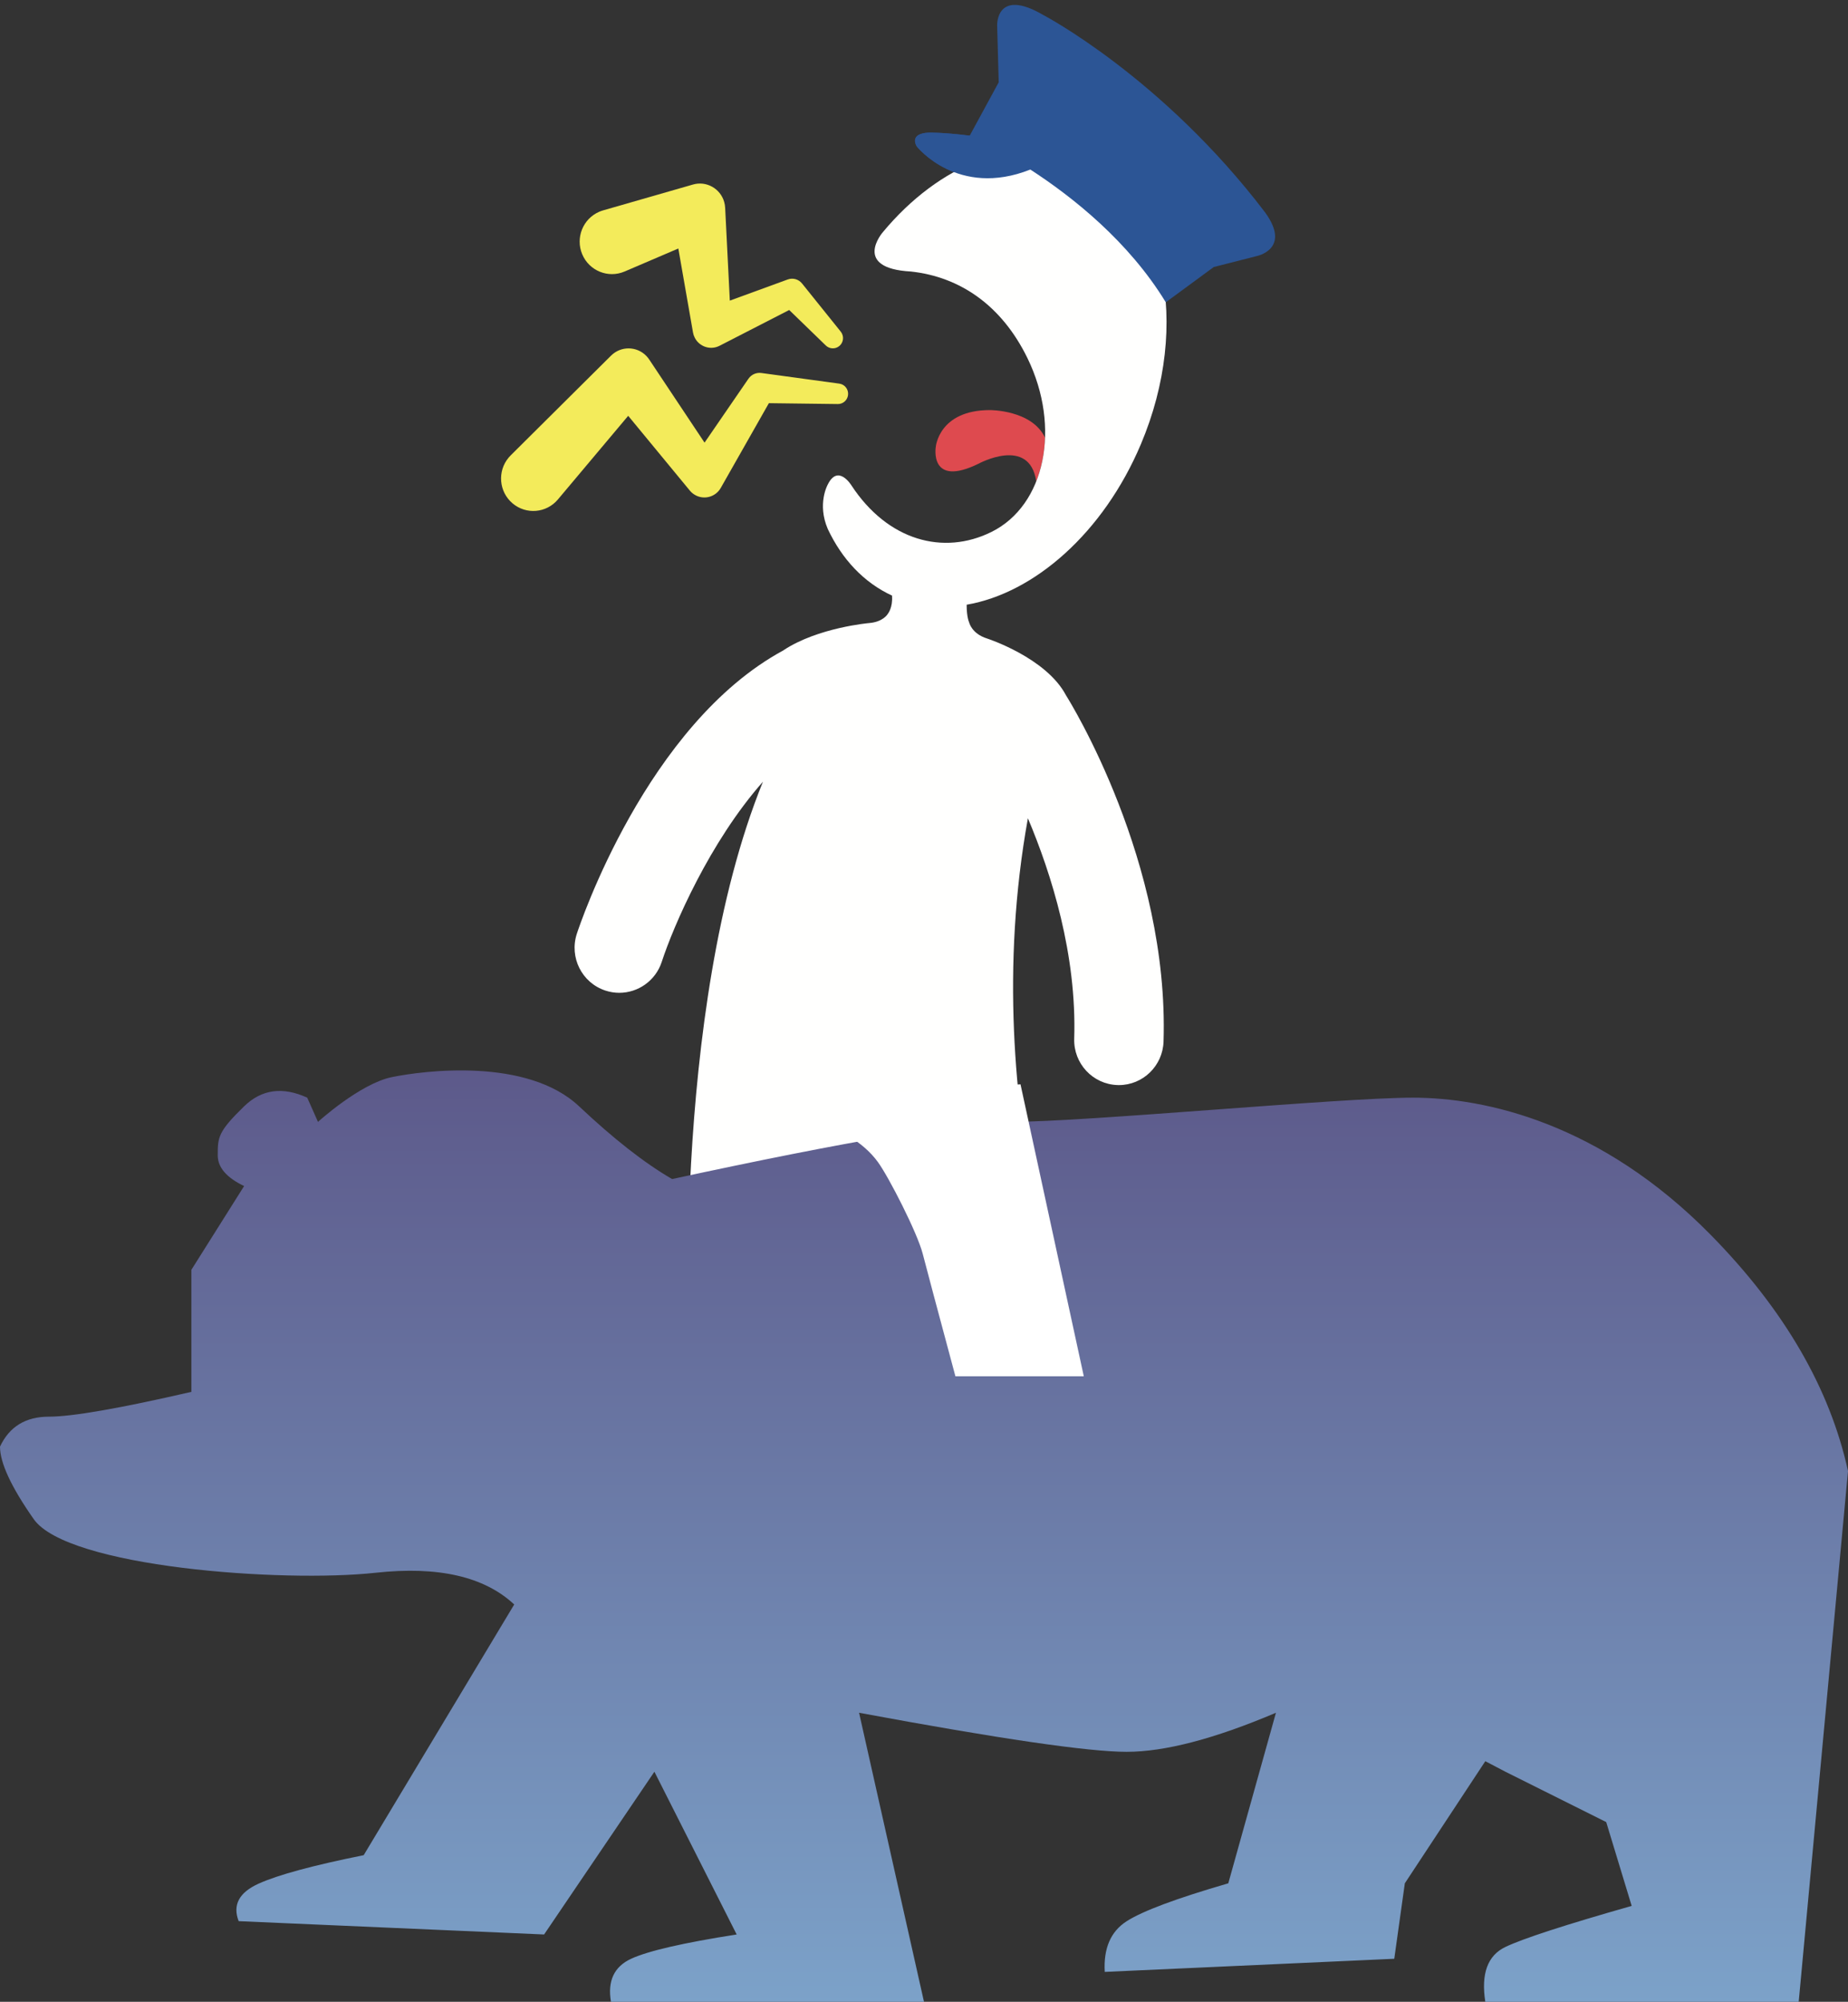 <svg xmlns="http://www.w3.org/2000/svg" width="133" height="144" viewBox="0 0 133 144">
  <rect x="0" y="0" width="133" height="144" fill="#333333" stroke="none"/>
  <defs>
    <linearGradient id="bear-a" x1="50%" x2="50%" y1="0%" y2="100%">
      <stop offset="0%" stop-color="#5C5889"/>
      <stop offset="100%" stop-color="#7CA2C9"/>
    </linearGradient>
  </defs>
  <g fill="none" fill-rule="evenodd">
    <g transform="translate(36)">
      <path fill="#2B4D8F" d="M38.155,12.196 C32.93,14.268 29.985,10.539 29.985,10.539 C29.985,10.539 29.356,9.614 30.837,9.54 C30.837,9.54 31.818,9.513 33.79,9.758 C33.79,9.758 35.658,10.578 38.155,12.196"/>
      <path fill="#DE4A4F" d="M35.238,29.5 C31.569,29.5 31.348,32.145 31.348,32.145 C31.348,32.145 30.849,35.1 34.419,33.36 C34.419,33.36 38.091,31.347 38.578,34.622 C38.955,33.665 39.172,32.603 39.211,31.482 C38.255,29.473 35.238,29.5 35.238,29.5"/>
      <path fill="#F3EB5B" d="M8.95 19.532L12.819 17.876 13.845 23.744 13.876 23.921C13.898 24.047 13.939 24.171 14 24.29 14.333 24.948 15.132 25.208 15.786 24.873L20.799 22.3 23.432 24.852C23.694 25.107 24.111 25.131 24.401 24.894 24.716 24.638 24.764 24.174 24.509 23.857L21.721 20.39C21.482 20.093 21.073 19.965 20.697 20.103L20.58 20.145 16.525 21.625 16.189 14.941C16.181 14.808 16.159 14.665 16.121 14.531 15.845 13.56 14.839 12.997 13.874 13.274L13.645 13.34 7.403 15.134C7.317 15.16 7.218 15.194 7.133 15.23 5.953 15.735 5.402 17.108 5.904 18.295 6.406 19.483 7.77 20.036 8.95 19.532M24.405 27.596L18.794 26.831C18.444 26.784 18.081 26.931 17.866 27.243L17.803 27.334 14.706 31.841 10.722 25.859C10.662 25.769 10.587 25.676 10.509 25.596 9.815 24.889 8.683 24.882 7.98 25.58L7.852 25.706.751 32.76C.703 32.808.654 32.861.61 32.914-.218 33.899-.095 35.372.883 36.204 1.862 37.037 3.325 36.914 4.152 35.929L9.211 29.911 13.564 35.189 13.652 35.296C13.753 35.417 13.876 35.522 14.021 35.605 14.672 35.98 15.502 35.752 15.874 35.097L19.336 29.002 24.298 29.064C24.663 29.069 24.982 28.799 25.032 28.426 25.087 28.022 24.806 27.651 24.405 27.596"/>
      <g transform="translate(5.297)">
        <path fill="#FFFFFE" d="M29.749,45.933 C28.619,45.582 28.451,44.766 28.451,44.766 C28.451,44.766 28.27,44.409 28.273,43.5 C33.139,42.666 38.114,38.329 40.807,31.966 C44.481,23.286 42.517,14.132 36.422,11.519 C31.867,9.567 26.295,11.821 22.237,16.706 C22.237,16.706 19.984,19.3 24.268,19.533 C27.822,19.919 30.809,21.996 32.644,25.753 C35.085,30.749 33.927,36.351 30.056,38.266 C26.603,39.975 22.591,38.895 19.98,34.916 C19.98,34.916 19.02,33.35 18.278,34.854 C18.278,34.854 17.494,36.234 18.278,38.052 C19.301,40.224 20.873,41.915 22.927,42.856 L22.901,42.854 C22.969,43.71 22.602,44.153 22.602,44.153 C22.602,44.153 22.288,44.734 21.258,44.819 C21.258,44.819 17.572,45.137 15.097,46.771 L15.095,46.778 C5.242,52.096 0.419,66.552 0.218,67.168 C-0.338,68.867 0.58,70.696 2.268,71.254 C2.601,71.365 2.94,71.417 3.273,71.417 C4.625,71.417 5.883,70.553 6.328,69.191 C7.176,66.598 9.771,60.575 13.613,56.231 C6.865,72.804 8.323,98.732 8.323,98.732 L16.879,98.732 C14.907,84.544 18.975,83.901 18.975,83.901 C18.975,83.901 22.82,82.042 27.111,98.732 L36.727,98.732 C36.727,98.732 28.808,80.248 32.681,58.862 C34.374,62.868 36.205,68.668 36.014,74.715 C35.957,76.502 37.351,77.996 39.126,78.053 C39.161,78.054 39.196,78.055 39.231,78.055 C40.959,78.055 42.387,76.672 42.443,74.921 C42.852,61.988 35.729,50.503 35.425,50.021 C33.998,47.308 29.749,45.933 29.749,45.933"/>
        <path fill="#2C5595" d="M49.751,15.278 C42.347,5.551 33.794,1.083 33.794,1.083 C30.364,-0.925 30.467,1.839 30.467,1.839 L30.58,5.919 L28.493,9.758 L28.493,9.758 L28.493,9.758 C26.521,9.513 25.54,9.54 25.54,9.54 C24.059,9.614 24.687,10.539 24.687,10.539 C24.687,10.539 27.632,14.268 32.856,12.196 C35.924,14.186 39.941,17.38 42.604,21.745 L46.057,19.208 L49.101,18.433 C49.101,18.433 51.69,17.951 49.751,15.278"/>
      </g>
    </g>
    <path fill="url(#bear-a)" d="M13.773,96.887 L13.773,91.344 L17.569,85.317 C16.304,84.713 15.671,83.977 15.671,83.11 C15.671,81.808 15.682,81.418 17.569,79.582 C18.828,78.358 20.342,78.15 22.111,78.96 C22.627,80.121 22.885,80.702 22.885,80.702 C22.885,80.702 25.908,77.951 28.201,77.482 C30.494,77.012 37.931,76.054 41.676,79.582 C44.173,81.934 46.405,83.678 48.371,84.814 C61.061,82.073 69.196,80.702 72.776,80.702 C78.146,80.702 96.478,78.96 101.688,78.96 C106.897,78.96 115.212,80.786 123.128,88.837 C128.405,94.204 131.695,99.864 133,105.817 L129.452,144 L106.897,144 C106.581,141.979 107.063,140.663 108.343,140.053 C109.624,139.443 112.654,138.459 117.432,137.1 L115.599,131.07 L108.343,127.448 L106.897,126.691 L101.105,135.475 L100.345,140.903 L79.508,141.847 C79.412,140.153 79.938,138.938 81.084,138.203 C82.23,137.468 84.669,136.558 88.4,135.475 L91.829,123.206 C87.416,125.079 83.834,126.016 81.084,126.016 C78.334,126.016 71.915,125.079 61.827,123.206 L66.5,144 L43.972,144 C43.713,142.502 44.196,141.47 45.421,140.903 C46.647,140.337 49.179,139.754 53.018,139.155 L47.097,127.448 L39.159,139.155 L17.177,138.197 C16.728,137.037 17.202,136.14 18.599,135.505 C19.996,134.871 22.521,134.186 26.175,133.451 L37.008,115.417 C34.857,113.407 31.534,112.646 27.039,113.135 C20.297,113.869 4.85,112.734 2.425,109.275 C0.808,106.969 -3.07624296e-15,105.232 0,104.062 C0.673,102.625 1.846,101.907 3.52,101.907 C5.194,101.907 8.612,101.312 13.773,100.123 L13.773,96.887 Z"/>
    <path fill="#FFF" d="M61,81.679 C61.928,82.229 62.655,82.867 63.182,83.591 C63.971,84.677 66.017,88.672 66.408,90.189 C66.668,91.201 67.453,94.137 68.76,99 L78,99 L73.445,78 L61,78.831 L61,81.679 Z"/>
  </g>
</svg>
